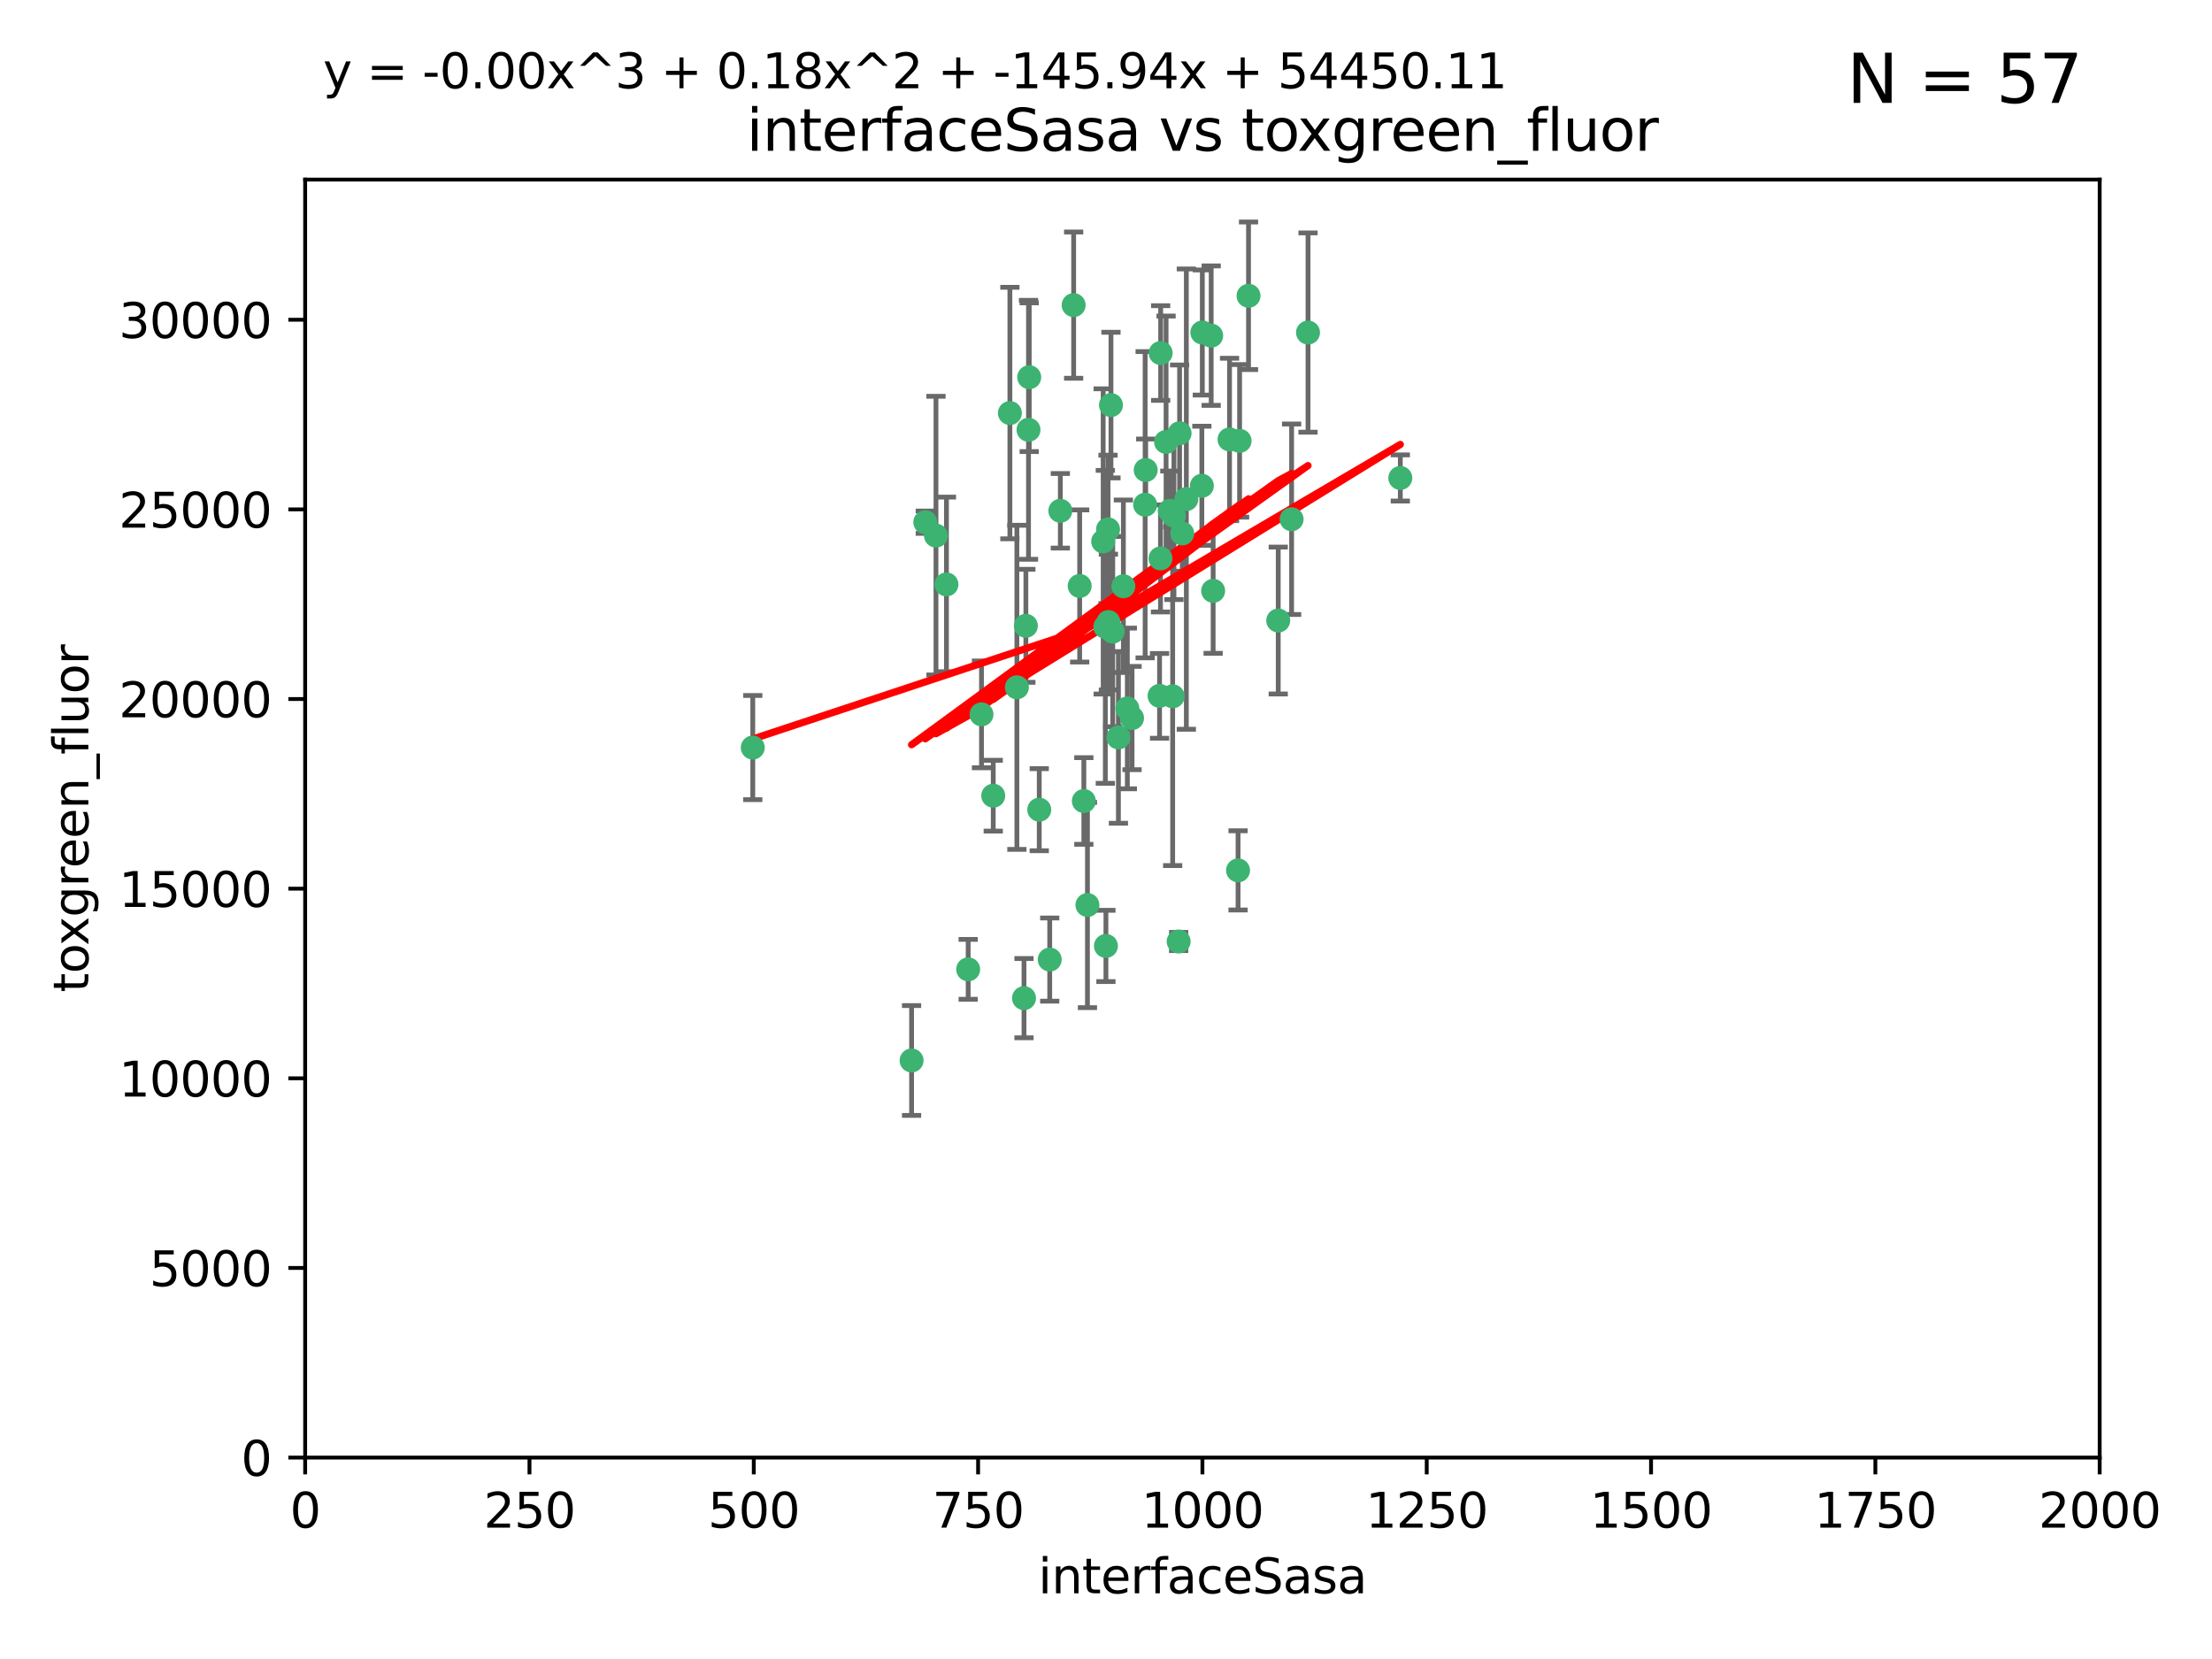 <?xml version="1.0" encoding="utf-8" standalone="no"?>
<!DOCTYPE svg PUBLIC "-//W3C//DTD SVG 1.1//EN"
  "http://www.w3.org/Graphics/SVG/1.1/DTD/svg11.dtd">
<svg xmlns:xlink="http://www.w3.org/1999/xlink" width="460.8pt" height="345.6pt" viewBox="0 0 460.8 345.6" xmlns="http://www.w3.org/2000/svg" version="1.1">
 <defs>
  <style type="text/css">*{stroke-linejoin: round; stroke-linecap: butt}</style>
 </defs>
 <g id="figure_1">
  <g id="patch_1">
   <path d="M 0 345.6 
L 460.8 345.6 
L 460.8 0 
L 0 0 
z
" style="fill: #ffffff"/>
  </g>
  <g id="axes_1">
   <g id="patch_2">
    <path d="M 63.571 303.64 
L 437.4 303.64 
L 437.4 37.411 
L 63.571 37.411 
z
" style="fill: #ffffff"/>
   </g>
   <g id="PathCollection_1">
    <defs>
     <path id="mf3ae3d70c4" d="M 0 1.118 
C 0.297 1.118 0.581 1 0.791 0.791 
C 1 0.581 1.118 0.297 1.118 0 
C 1.118 -0.297 1 -0.581 0.791 -0.791 
C 0.581 -1 0.297 -1.118 0 -1.118 
C -0.297 -1.118 -0.581 -1 -0.791 -0.791 
C -1 -0.581 -1.118 -0.297 -1.118 0 
C -1.118 0.297 -1 0.581 -0.791 0.791 
C -0.581 1 -0.297 1.118 0 1.118 
z
" style="stroke: #3cb371"/>
    </defs>
    <g clip-path="url(#p2345730fc0)">
     <use xlink:href="#mf3ae3d70c4" x="243.693" y="106.407" style="fill: #3cb371; stroke: #3cb371"/>
     <use xlink:href="#mf3ae3d70c4" x="272.484" y="69.276" style="fill: #3cb371; stroke: #3cb371"/>
     <use xlink:href="#mf3ae3d70c4" x="231.435" y="84.387" style="fill: #3cb371; stroke: #3cb371"/>
     <use xlink:href="#mf3ae3d70c4" x="242.914" y="92.058" style="fill: #3cb371; stroke: #3cb371"/>
     <use xlink:href="#mf3ae3d70c4" x="266.28" y="129.266" style="fill: #3cb371; stroke: #3cb371"/>
     <use xlink:href="#mf3ae3d70c4" x="269.065" y="108.167" style="fill: #3cb371; stroke: #3cb371"/>
     <use xlink:href="#mf3ae3d70c4" x="220.886" y="106.409" style="fill: #3cb371; stroke: #3cb371"/>
     <use xlink:href="#mf3ae3d70c4" x="214.404" y="78.577" style="fill: #3cb371; stroke: #3cb371"/>
     <use xlink:href="#mf3ae3d70c4" x="241.787" y="73.544" style="fill: #3cb371; stroke: #3cb371"/>
     <use xlink:href="#mf3ae3d70c4" x="252.721" y="123.084" style="fill: #3cb371; stroke: #3cb371"/>
     <use xlink:href="#mf3ae3d70c4" x="252.312" y="69.92" style="fill: #3cb371; stroke: #3cb371"/>
     <use xlink:href="#mf3ae3d70c4" x="258.229" y="91.842" style="fill: #3cb371; stroke: #3cb371"/>
     <use xlink:href="#mf3ae3d70c4" x="223.66" y="63.561" style="fill: #3cb371; stroke: #3cb371"/>
     <use xlink:href="#mf3ae3d70c4" x="232.987" y="153.62" style="fill: #3cb371; stroke: #3cb371"/>
     <use xlink:href="#mf3ae3d70c4" x="241.557" y="144.96" style="fill: #3cb371; stroke: #3cb371"/>
     <use xlink:href="#mf3ae3d70c4" x="247.136" y="103.972" style="fill: #3cb371; stroke: #3cb371"/>
     <use xlink:href="#mf3ae3d70c4" x="246.284" y="111.129" style="fill: #3cb371; stroke: #3cb371"/>
     <use xlink:href="#mf3ae3d70c4" x="244.553" y="107.43" style="fill: #3cb371; stroke: #3cb371"/>
     <use xlink:href="#mf3ae3d70c4" x="250.368" y="101.196" style="fill: #3cb371; stroke: #3cb371"/>
     <use xlink:href="#mf3ae3d70c4" x="210.378" y="86.045" style="fill: #3cb371; stroke: #3cb371"/>
     <use xlink:href="#mf3ae3d70c4" x="256.134" y="91.543" style="fill: #3cb371; stroke: #3cb371"/>
     <use xlink:href="#mf3ae3d70c4" x="234.02" y="122.124" style="fill: #3cb371; stroke: #3cb371"/>
     <use xlink:href="#mf3ae3d70c4" x="216.495" y="168.674" style="fill: #3cb371; stroke: #3cb371"/>
     <use xlink:href="#mf3ae3d70c4" x="238.555" y="105.145" style="fill: #3cb371; stroke: #3cb371"/>
     <use xlink:href="#mf3ae3d70c4" x="230.261" y="130.584" style="fill: #3cb371; stroke: #3cb371"/>
     <use xlink:href="#mf3ae3d70c4" x="238.669" y="97.916" style="fill: #3cb371; stroke: #3cb371"/>
     <use xlink:href="#mf3ae3d70c4" x="241.753" y="116.33" style="fill: #3cb371; stroke: #3cb371"/>
     <use xlink:href="#mf3ae3d70c4" x="245.731" y="90.261" style="fill: #3cb371; stroke: #3cb371"/>
     <use xlink:href="#mf3ae3d70c4" x="214.256" y="89.534" style="fill: #3cb371; stroke: #3cb371"/>
     <use xlink:href="#mf3ae3d70c4" x="291.711" y="99.569" style="fill: #3cb371; stroke: #3cb371"/>
     <use xlink:href="#mf3ae3d70c4" x="224.916" y="122.066" style="fill: #3cb371; stroke: #3cb371"/>
     <use xlink:href="#mf3ae3d70c4" x="260.091" y="61.614" style="fill: #3cb371; stroke: #3cb371"/>
     <use xlink:href="#mf3ae3d70c4" x="250.465" y="69.268" style="fill: #3cb371; stroke: #3cb371"/>
     <use xlink:href="#mf3ae3d70c4" x="204.462" y="148.819" style="fill: #3cb371; stroke: #3cb371"/>
     <use xlink:href="#mf3ae3d70c4" x="218.677" y="199.895" style="fill: #3cb371; stroke: #3cb371"/>
     <use xlink:href="#mf3ae3d70c4" x="201.688" y="201.933" style="fill: #3cb371; stroke: #3cb371"/>
     <use xlink:href="#mf3ae3d70c4" x="194.981" y="111.579" style="fill: #3cb371; stroke: #3cb371"/>
     <use xlink:href="#mf3ae3d70c4" x="231.802" y="131.576" style="fill: #3cb371; stroke: #3cb371"/>
     <use xlink:href="#mf3ae3d70c4" x="192.753" y="108.788" style="fill: #3cb371; stroke: #3cb371"/>
     <use xlink:href="#mf3ae3d70c4" x="230.822" y="110.277" style="fill: #3cb371; stroke: #3cb371"/>
     <use xlink:href="#mf3ae3d70c4" x="229.813" y="112.79" style="fill: #3cb371; stroke: #3cb371"/>
     <use xlink:href="#mf3ae3d70c4" x="230.901" y="129.589" style="fill: #3cb371; stroke: #3cb371"/>
     <use xlink:href="#mf3ae3d70c4" x="213.706" y="130.365" style="fill: #3cb371; stroke: #3cb371"/>
     <use xlink:href="#mf3ae3d70c4" x="206.91" y="165.758" style="fill: #3cb371; stroke: #3cb371"/>
     <use xlink:href="#mf3ae3d70c4" x="226.534" y="188.53" style="fill: #3cb371; stroke: #3cb371"/>
     <use xlink:href="#mf3ae3d70c4" x="211.835" y="143.182" style="fill: #3cb371; stroke: #3cb371"/>
     <use xlink:href="#mf3ae3d70c4" x="245.536" y="196.128" style="fill: #3cb371; stroke: #3cb371"/>
     <use xlink:href="#mf3ae3d70c4" x="244.288" y="145.054" style="fill: #3cb371; stroke: #3cb371"/>
     <use xlink:href="#mf3ae3d70c4" x="213.318" y="207.934" style="fill: #3cb371; stroke: #3cb371"/>
     <use xlink:href="#mf3ae3d70c4" x="235.826" y="149.585" style="fill: #3cb371; stroke: #3cb371"/>
     <use xlink:href="#mf3ae3d70c4" x="230.385" y="197.058" style="fill: #3cb371; stroke: #3cb371"/>
     <use xlink:href="#mf3ae3d70c4" x="257.91" y="181.315" style="fill: #3cb371; stroke: #3cb371"/>
     <use xlink:href="#mf3ae3d70c4" x="189.899" y="220.92" style="fill: #3cb371; stroke: #3cb371"/>
     <use xlink:href="#mf3ae3d70c4" x="234.846" y="147.587" style="fill: #3cb371; stroke: #3cb371"/>
     <use xlink:href="#mf3ae3d70c4" x="197.163" y="121.744" style="fill: #3cb371; stroke: #3cb371"/>
     <use xlink:href="#mf3ae3d70c4" x="225.785" y="166.862" style="fill: #3cb371; stroke: #3cb371"/>
     <use xlink:href="#mf3ae3d70c4" x="156.817" y="155.731" style="fill: #3cb371; stroke: #3cb371"/>
    </g>
   </g>
   <g id="matplotlib.axis_1">
    <g id="xtick_1">
     <g id="line2d_1">
      <defs>
       <path id="m50d2d313ff" d="M 0 0 
L 0 3.5 
" style="stroke: #000000; stroke-width: 0.8"/>
      </defs>
      <g>
       <use xlink:href="#m50d2d313ff" x="63.571" y="303.64" style="stroke: #000000; stroke-width: 0.8"/>
      </g>
     </g>
     <g id="text_1">
      <!-- 0 -->
      <g transform="translate(60.39 318.238)scale(0.1 -0.1)">
       <defs>
        <path id="DejaVuSans-30" d="M 2034 4250 
Q 1547 4250 1301 3770 
Q 1056 3291 1056 2328 
Q 1056 1369 1301 889 
Q 1547 409 2034 409 
Q 2525 409 2770 889 
Q 3016 1369 3016 2328 
Q 3016 3291 2770 3770 
Q 2525 4250 2034 4250 
z
M 2034 4750 
Q 2819 4750 3233 4129 
Q 3647 3509 3647 2328 
Q 3647 1150 3233 529 
Q 2819 -91 2034 -91 
Q 1250 -91 836 529 
Q 422 1150 422 2328 
Q 422 3509 836 4129 
Q 1250 4750 2034 4750 
z
" transform="scale(0.016)"/>
       </defs>
       <use xlink:href="#DejaVuSans-30"/>
      </g>
     </g>
    </g>
    <g id="xtick_2">
     <g id="line2d_2">
      <g>
       <use xlink:href="#m50d2d313ff" x="110.3" y="303.64" style="stroke: #000000; stroke-width: 0.8"/>
      </g>
     </g>
     <g id="text_2">
      <!-- 250 -->
      <g transform="translate(100.756 318.238)scale(0.1 -0.1)">
       <defs>
        <path id="DejaVuSans-32" d="M 1228 531 
L 3431 531 
L 3431 0 
L 469 0 
L 469 531 
Q 828 903 1448 1529 
Q 2069 2156 2228 2338 
Q 2531 2678 2651 2914 
Q 2772 3150 2772 3378 
Q 2772 3750 2511 3984 
Q 2250 4219 1831 4219 
Q 1534 4219 1204 4116 
Q 875 4013 500 3803 
L 500 4441 
Q 881 4594 1212 4672 
Q 1544 4750 1819 4750 
Q 2544 4750 2975 4387 
Q 3406 4025 3406 3419 
Q 3406 3131 3298 2873 
Q 3191 2616 2906 2266 
Q 2828 2175 2409 1742 
Q 1991 1309 1228 531 
z
" transform="scale(0.016)"/>
        <path id="DejaVuSans-35" d="M 691 4666 
L 3169 4666 
L 3169 4134 
L 1269 4134 
L 1269 2991 
Q 1406 3038 1543 3061 
Q 1681 3084 1819 3084 
Q 2600 3084 3056 2656 
Q 3513 2228 3513 1497 
Q 3513 744 3044 326 
Q 2575 -91 1722 -91 
Q 1428 -91 1123 -41 
Q 819 9 494 109 
L 494 744 
Q 775 591 1075 516 
Q 1375 441 1709 441 
Q 2250 441 2565 725 
Q 2881 1009 2881 1497 
Q 2881 1984 2565 2268 
Q 2250 2553 1709 2553 
Q 1456 2553 1204 2497 
Q 953 2441 691 2322 
L 691 4666 
z
" transform="scale(0.016)"/>
       </defs>
       <use xlink:href="#DejaVuSans-32"/>
       <use xlink:href="#DejaVuSans-35" x="63.623"/>
       <use xlink:href="#DejaVuSans-30" x="127.246"/>
      </g>
     </g>
    </g>
    <g id="xtick_3">
     <g id="line2d_3">
      <g>
       <use xlink:href="#m50d2d313ff" x="157.028" y="303.64" style="stroke: #000000; stroke-width: 0.8"/>
      </g>
     </g>
     <g id="text_3">
      <!-- 500 -->
      <g transform="translate(147.485 318.238)scale(0.1 -0.1)">
       <use xlink:href="#DejaVuSans-35"/>
       <use xlink:href="#DejaVuSans-30" x="63.623"/>
       <use xlink:href="#DejaVuSans-30" x="127.246"/>
      </g>
     </g>
    </g>
    <g id="xtick_4">
     <g id="line2d_4">
      <g>
       <use xlink:href="#m50d2d313ff" x="203.757" y="303.64" style="stroke: #000000; stroke-width: 0.8"/>
      </g>
     </g>
     <g id="text_4">
      <!-- 750 -->
      <g transform="translate(194.213 318.238)scale(0.1 -0.1)">
       <defs>
        <path id="DejaVuSans-37" d="M 525 4666 
L 3525 4666 
L 3525 4397 
L 1831 0 
L 1172 0 
L 2766 4134 
L 525 4134 
L 525 4666 
z
" transform="scale(0.016)"/>
       </defs>
       <use xlink:href="#DejaVuSans-37"/>
       <use xlink:href="#DejaVuSans-35" x="63.623"/>
       <use xlink:href="#DejaVuSans-30" x="127.246"/>
      </g>
     </g>
    </g>
    <g id="xtick_5">
     <g id="line2d_5">
      <g>
       <use xlink:href="#m50d2d313ff" x="250.486" y="303.64" style="stroke: #000000; stroke-width: 0.8"/>
      </g>
     </g>
     <g id="text_5">
      <!-- 1000 -->
      <g transform="translate(237.761 318.238)scale(0.1 -0.1)">
       <defs>
        <path id="DejaVuSans-31" d="M 794 531 
L 1825 531 
L 1825 4091 
L 703 3866 
L 703 4441 
L 1819 4666 
L 2450 4666 
L 2450 531 
L 3481 531 
L 3481 0 
L 794 0 
L 794 531 
z
" transform="scale(0.016)"/>
       </defs>
       <use xlink:href="#DejaVuSans-31"/>
       <use xlink:href="#DejaVuSans-30" x="63.623"/>
       <use xlink:href="#DejaVuSans-30" x="127.246"/>
       <use xlink:href="#DejaVuSans-30" x="190.869"/>
      </g>
     </g>
    </g>
    <g id="xtick_6">
     <g id="line2d_6">
      <g>
       <use xlink:href="#m50d2d313ff" x="297.214" y="303.64" style="stroke: #000000; stroke-width: 0.8"/>
      </g>
     </g>
     <g id="text_6">
      <!-- 1250 -->
      <g transform="translate(284.489 318.238)scale(0.1 -0.1)">
       <use xlink:href="#DejaVuSans-31"/>
       <use xlink:href="#DejaVuSans-32" x="63.623"/>
       <use xlink:href="#DejaVuSans-35" x="127.246"/>
       <use xlink:href="#DejaVuSans-30" x="190.869"/>
      </g>
     </g>
    </g>
    <g id="xtick_7">
     <g id="line2d_7">
      <g>
       <use xlink:href="#m50d2d313ff" x="343.943" y="303.64" style="stroke: #000000; stroke-width: 0.8"/>
      </g>
     </g>
     <g id="text_7">
      <!-- 1500 -->
      <g transform="translate(331.218 318.238)scale(0.1 -0.1)">
       <use xlink:href="#DejaVuSans-31"/>
       <use xlink:href="#DejaVuSans-35" x="63.623"/>
       <use xlink:href="#DejaVuSans-30" x="127.246"/>
       <use xlink:href="#DejaVuSans-30" x="190.869"/>
      </g>
     </g>
    </g>
    <g id="xtick_8">
     <g id="line2d_8">
      <g>
       <use xlink:href="#m50d2d313ff" x="390.671" y="303.64" style="stroke: #000000; stroke-width: 0.8"/>
      </g>
     </g>
     <g id="text_8">
      <!-- 1750 -->
      <g transform="translate(377.946 318.238)scale(0.1 -0.1)">
       <use xlink:href="#DejaVuSans-31"/>
       <use xlink:href="#DejaVuSans-37" x="63.623"/>
       <use xlink:href="#DejaVuSans-35" x="127.246"/>
       <use xlink:href="#DejaVuSans-30" x="190.869"/>
      </g>
     </g>
    </g>
    <g id="xtick_9">
     <g id="line2d_9">
      <g>
       <use xlink:href="#m50d2d313ff" x="437.4" y="303.64" style="stroke: #000000; stroke-width: 0.8"/>
      </g>
     </g>
     <g id="text_9">
      <!-- 2000 -->
      <g transform="translate(424.675 318.238)scale(0.1 -0.1)">
       <use xlink:href="#DejaVuSans-32"/>
       <use xlink:href="#DejaVuSans-30" x="63.623"/>
       <use xlink:href="#DejaVuSans-30" x="127.246"/>
       <use xlink:href="#DejaVuSans-30" x="190.869"/>
      </g>
     </g>
    </g>
    <g id="text_10">
     <!-- interfaceSasa -->
     <g transform="translate(216.279 331.917)scale(0.1 -0.1)">
      <defs>
       <path id="DejaVuSans-69" d="M 603 3500 
L 1178 3500 
L 1178 0 
L 603 0 
L 603 3500 
z
M 603 4863 
L 1178 4863 
L 1178 4134 
L 603 4134 
L 603 4863 
z
" transform="scale(0.016)"/>
       <path id="DejaVuSans-6e" d="M 3513 2113 
L 3513 0 
L 2938 0 
L 2938 2094 
Q 2938 2591 2744 2837 
Q 2550 3084 2163 3084 
Q 1697 3084 1428 2787 
Q 1159 2491 1159 1978 
L 1159 0 
L 581 0 
L 581 3500 
L 1159 3500 
L 1159 2956 
Q 1366 3272 1645 3428 
Q 1925 3584 2291 3584 
Q 2894 3584 3203 3211 
Q 3513 2838 3513 2113 
z
" transform="scale(0.016)"/>
       <path id="DejaVuSans-74" d="M 1172 4494 
L 1172 3500 
L 2356 3500 
L 2356 3053 
L 1172 3053 
L 1172 1153 
Q 1172 725 1289 603 
Q 1406 481 1766 481 
L 2356 481 
L 2356 0 
L 1766 0 
Q 1100 0 847 248 
Q 594 497 594 1153 
L 594 3053 
L 172 3053 
L 172 3500 
L 594 3500 
L 594 4494 
L 1172 4494 
z
" transform="scale(0.016)"/>
       <path id="DejaVuSans-65" d="M 3597 1894 
L 3597 1613 
L 953 1613 
Q 991 1019 1311 708 
Q 1631 397 2203 397 
Q 2534 397 2845 478 
Q 3156 559 3463 722 
L 3463 178 
Q 3153 47 2828 -22 
Q 2503 -91 2169 -91 
Q 1331 -91 842 396 
Q 353 884 353 1716 
Q 353 2575 817 3079 
Q 1281 3584 2069 3584 
Q 2775 3584 3186 3129 
Q 3597 2675 3597 1894 
z
M 3022 2063 
Q 3016 2534 2758 2815 
Q 2500 3097 2075 3097 
Q 1594 3097 1305 2825 
Q 1016 2553 972 2059 
L 3022 2063 
z
" transform="scale(0.016)"/>
       <path id="DejaVuSans-72" d="M 2631 2963 
Q 2534 3019 2420 3045 
Q 2306 3072 2169 3072 
Q 1681 3072 1420 2755 
Q 1159 2438 1159 1844 
L 1159 0 
L 581 0 
L 581 3500 
L 1159 3500 
L 1159 2956 
Q 1341 3275 1631 3429 
Q 1922 3584 2338 3584 
Q 2397 3584 2469 3576 
Q 2541 3569 2628 3553 
L 2631 2963 
z
" transform="scale(0.016)"/>
       <path id="DejaVuSans-66" d="M 2375 4863 
L 2375 4384 
L 1825 4384 
Q 1516 4384 1395 4259 
Q 1275 4134 1275 3809 
L 1275 3500 
L 2222 3500 
L 2222 3053 
L 1275 3053 
L 1275 0 
L 697 0 
L 697 3053 
L 147 3053 
L 147 3500 
L 697 3500 
L 697 3744 
Q 697 4328 969 4595 
Q 1241 4863 1831 4863 
L 2375 4863 
z
" transform="scale(0.016)"/>
       <path id="DejaVuSans-61" d="M 2194 1759 
Q 1497 1759 1228 1600 
Q 959 1441 959 1056 
Q 959 750 1161 570 
Q 1363 391 1709 391 
Q 2188 391 2477 730 
Q 2766 1069 2766 1631 
L 2766 1759 
L 2194 1759 
z
M 3341 1997 
L 3341 0 
L 2766 0 
L 2766 531 
Q 2569 213 2275 61 
Q 1981 -91 1556 -91 
Q 1019 -91 701 211 
Q 384 513 384 1019 
Q 384 1609 779 1909 
Q 1175 2209 1959 2209 
L 2766 2209 
L 2766 2266 
Q 2766 2663 2505 2880 
Q 2244 3097 1772 3097 
Q 1472 3097 1187 3025 
Q 903 2953 641 2809 
L 641 3341 
Q 956 3463 1253 3523 
Q 1550 3584 1831 3584 
Q 2591 3584 2966 3190 
Q 3341 2797 3341 1997 
z
" transform="scale(0.016)"/>
       <path id="DejaVuSans-63" d="M 3122 3366 
L 3122 2828 
Q 2878 2963 2633 3030 
Q 2388 3097 2138 3097 
Q 1578 3097 1268 2742 
Q 959 2388 959 1747 
Q 959 1106 1268 751 
Q 1578 397 2138 397 
Q 2388 397 2633 464 
Q 2878 531 3122 666 
L 3122 134 
Q 2881 22 2623 -34 
Q 2366 -91 2075 -91 
Q 1284 -91 818 406 
Q 353 903 353 1747 
Q 353 2603 823 3093 
Q 1294 3584 2113 3584 
Q 2378 3584 2631 3529 
Q 2884 3475 3122 3366 
z
" transform="scale(0.016)"/>
       <path id="DejaVuSans-53" d="M 3425 4513 
L 3425 3897 
Q 3066 4069 2747 4153 
Q 2428 4238 2131 4238 
Q 1616 4238 1336 4038 
Q 1056 3838 1056 3469 
Q 1056 3159 1242 3001 
Q 1428 2844 1947 2747 
L 2328 2669 
Q 3034 2534 3370 2195 
Q 3706 1856 3706 1288 
Q 3706 609 3251 259 
Q 2797 -91 1919 -91 
Q 1588 -91 1214 -16 
Q 841 59 441 206 
L 441 856 
Q 825 641 1194 531 
Q 1563 422 1919 422 
Q 2459 422 2753 634 
Q 3047 847 3047 1241 
Q 3047 1584 2836 1778 
Q 2625 1972 2144 2069 
L 1759 2144 
Q 1053 2284 737 2584 
Q 422 2884 422 3419 
Q 422 4038 858 4394 
Q 1294 4750 2059 4750 
Q 2388 4750 2728 4690 
Q 3069 4631 3425 4513 
z
" transform="scale(0.016)"/>
       <path id="DejaVuSans-73" d="M 2834 3397 
L 2834 2853 
Q 2591 2978 2328 3040 
Q 2066 3103 1784 3103 
Q 1356 3103 1142 2972 
Q 928 2841 928 2578 
Q 928 2378 1081 2264 
Q 1234 2150 1697 2047 
L 1894 2003 
Q 2506 1872 2764 1633 
Q 3022 1394 3022 966 
Q 3022 478 2636 193 
Q 2250 -91 1575 -91 
Q 1294 -91 989 -36 
Q 684 19 347 128 
L 347 722 
Q 666 556 975 473 
Q 1284 391 1588 391 
Q 1994 391 2212 530 
Q 2431 669 2431 922 
Q 2431 1156 2273 1281 
Q 2116 1406 1581 1522 
L 1381 1569 
Q 847 1681 609 1914 
Q 372 2147 372 2553 
Q 372 3047 722 3315 
Q 1072 3584 1716 3584 
Q 2034 3584 2315 3537 
Q 2597 3491 2834 3397 
z
" transform="scale(0.016)"/>
      </defs>
      <use xlink:href="#DejaVuSans-69"/>
      <use xlink:href="#DejaVuSans-6e" x="27.783"/>
      <use xlink:href="#DejaVuSans-74" x="91.162"/>
      <use xlink:href="#DejaVuSans-65" x="130.371"/>
      <use xlink:href="#DejaVuSans-72" x="191.895"/>
      <use xlink:href="#DejaVuSans-66" x="233.008"/>
      <use xlink:href="#DejaVuSans-61" x="268.213"/>
      <use xlink:href="#DejaVuSans-63" x="329.492"/>
      <use xlink:href="#DejaVuSans-65" x="384.473"/>
      <use xlink:href="#DejaVuSans-53" x="445.996"/>
      <use xlink:href="#DejaVuSans-61" x="509.473"/>
      <use xlink:href="#DejaVuSans-73" x="570.752"/>
      <use xlink:href="#DejaVuSans-61" x="622.852"/>
     </g>
    </g>
   </g>
   <g id="matplotlib.axis_2">
    <g id="ytick_1">
     <g id="line2d_10">
      <defs>
       <path id="m1797815003" d="M 0 0 
L -3.5 0 
" style="stroke: #000000; stroke-width: 0.8"/>
      </defs>
      <g>
       <use xlink:href="#m1797815003" x="63.571" y="303.64" style="stroke: #000000; stroke-width: 0.8"/>
      </g>
     </g>
     <g id="text_11">
      <!-- 0 -->
      <g transform="translate(50.209 307.439)scale(0.1 -0.1)">
       <use xlink:href="#DejaVuSans-30"/>
      </g>
     </g>
    </g>
    <g id="ytick_2">
     <g id="line2d_11">
      <g>
       <use xlink:href="#m1797815003" x="63.571" y="264.135" style="stroke: #000000; stroke-width: 0.8"/>
      </g>
     </g>
     <g id="text_12">
      <!-- 5000 -->
      <g transform="translate(31.121 267.934)scale(0.1 -0.1)">
       <use xlink:href="#DejaVuSans-35"/>
       <use xlink:href="#DejaVuSans-30" x="63.623"/>
       <use xlink:href="#DejaVuSans-30" x="127.246"/>
       <use xlink:href="#DejaVuSans-30" x="190.869"/>
      </g>
     </g>
    </g>
    <g id="ytick_3">
     <g id="line2d_12">
      <g>
       <use xlink:href="#m1797815003" x="63.571" y="224.63" style="stroke: #000000; stroke-width: 0.8"/>
      </g>
     </g>
     <g id="text_13">
      <!-- 10000 -->
      <g transform="translate(24.759 228.429)scale(0.1 -0.1)">
       <use xlink:href="#DejaVuSans-31"/>
       <use xlink:href="#DejaVuSans-30" x="63.623"/>
       <use xlink:href="#DejaVuSans-30" x="127.246"/>
       <use xlink:href="#DejaVuSans-30" x="190.869"/>
       <use xlink:href="#DejaVuSans-30" x="254.492"/>
      </g>
     </g>
    </g>
    <g id="ytick_4">
     <g id="line2d_13">
      <g>
       <use xlink:href="#m1797815003" x="63.571" y="185.125" style="stroke: #000000; stroke-width: 0.8"/>
      </g>
     </g>
     <g id="text_14">
      <!-- 15000 -->
      <g transform="translate(24.759 188.924)scale(0.1 -0.1)">
       <use xlink:href="#DejaVuSans-31"/>
       <use xlink:href="#DejaVuSans-35" x="63.623"/>
       <use xlink:href="#DejaVuSans-30" x="127.246"/>
       <use xlink:href="#DejaVuSans-30" x="190.869"/>
       <use xlink:href="#DejaVuSans-30" x="254.492"/>
      </g>
     </g>
    </g>
    <g id="ytick_5">
     <g id="line2d_14">
      <g>
       <use xlink:href="#m1797815003" x="63.571" y="145.62" style="stroke: #000000; stroke-width: 0.8"/>
      </g>
     </g>
     <g id="text_15">
      <!-- 20000 -->
      <g transform="translate(24.759 149.419)scale(0.1 -0.1)">
       <use xlink:href="#DejaVuSans-32"/>
       <use xlink:href="#DejaVuSans-30" x="63.623"/>
       <use xlink:href="#DejaVuSans-30" x="127.246"/>
       <use xlink:href="#DejaVuSans-30" x="190.869"/>
       <use xlink:href="#DejaVuSans-30" x="254.492"/>
      </g>
     </g>
    </g>
    <g id="ytick_6">
     <g id="line2d_15">
      <g>
       <use xlink:href="#m1797815003" x="63.571" y="106.115" style="stroke: #000000; stroke-width: 0.8"/>
      </g>
     </g>
     <g id="text_16">
      <!-- 25000 -->
      <g transform="translate(24.759 109.914)scale(0.1 -0.1)">
       <use xlink:href="#DejaVuSans-32"/>
       <use xlink:href="#DejaVuSans-35" x="63.623"/>
       <use xlink:href="#DejaVuSans-30" x="127.246"/>
       <use xlink:href="#DejaVuSans-30" x="190.869"/>
       <use xlink:href="#DejaVuSans-30" x="254.492"/>
      </g>
     </g>
    </g>
    <g id="ytick_7">
     <g id="line2d_16">
      <g>
       <use xlink:href="#m1797815003" x="63.571" y="66.61" style="stroke: #000000; stroke-width: 0.8"/>
      </g>
     </g>
     <g id="text_17">
      <!-- 30000 -->
      <g transform="translate(24.759 70.409)scale(0.1 -0.1)">
       <defs>
        <path id="DejaVuSans-33" d="M 2597 2516 
Q 3050 2419 3304 2112 
Q 3559 1806 3559 1356 
Q 3559 666 3084 287 
Q 2609 -91 1734 -91 
Q 1441 -91 1130 -33 
Q 819 25 488 141 
L 488 750 
Q 750 597 1062 519 
Q 1375 441 1716 441 
Q 2309 441 2620 675 
Q 2931 909 2931 1356 
Q 2931 1769 2642 2001 
Q 2353 2234 1838 2234 
L 1294 2234 
L 1294 2753 
L 1863 2753 
Q 2328 2753 2575 2939 
Q 2822 3125 2822 3475 
Q 2822 3834 2567 4026 
Q 2313 4219 1838 4219 
Q 1578 4219 1281 4162 
Q 984 4106 628 3988 
L 628 4550 
Q 988 4650 1302 4700 
Q 1616 4750 1894 4750 
Q 2613 4750 3031 4423 
Q 3450 4097 3450 3541 
Q 3450 3153 3228 2886 
Q 3006 2619 2597 2516 
z
" transform="scale(0.016)"/>
       </defs>
       <use xlink:href="#DejaVuSans-33"/>
       <use xlink:href="#DejaVuSans-30" x="63.623"/>
       <use xlink:href="#DejaVuSans-30" x="127.246"/>
       <use xlink:href="#DejaVuSans-30" x="190.869"/>
       <use xlink:href="#DejaVuSans-30" x="254.492"/>
      </g>
     </g>
    </g>
    <g id="text_18">
     <!-- toxgreen_fluor -->
     <g transform="translate(18.401 206.72)rotate(-90)scale(0.1 -0.1)">
      <defs>
       <path id="DejaVuSans-6f" d="M 1959 3097 
Q 1497 3097 1228 2736 
Q 959 2375 959 1747 
Q 959 1119 1226 758 
Q 1494 397 1959 397 
Q 2419 397 2687 759 
Q 2956 1122 2956 1747 
Q 2956 2369 2687 2733 
Q 2419 3097 1959 3097 
z
M 1959 3584 
Q 2709 3584 3137 3096 
Q 3566 2609 3566 1747 
Q 3566 888 3137 398 
Q 2709 -91 1959 -91 
Q 1206 -91 779 398 
Q 353 888 353 1747 
Q 353 2609 779 3096 
Q 1206 3584 1959 3584 
z
" transform="scale(0.016)"/>
       <path id="DejaVuSans-78" d="M 3513 3500 
L 2247 1797 
L 3578 0 
L 2900 0 
L 1881 1375 
L 863 0 
L 184 0 
L 1544 1831 
L 300 3500 
L 978 3500 
L 1906 2253 
L 2834 3500 
L 3513 3500 
z
" transform="scale(0.016)"/>
       <path id="DejaVuSans-67" d="M 2906 1791 
Q 2906 2416 2648 2759 
Q 2391 3103 1925 3103 
Q 1463 3103 1205 2759 
Q 947 2416 947 1791 
Q 947 1169 1205 825 
Q 1463 481 1925 481 
Q 2391 481 2648 825 
Q 2906 1169 2906 1791 
z
M 3481 434 
Q 3481 -459 3084 -895 
Q 2688 -1331 1869 -1331 
Q 1566 -1331 1297 -1286 
Q 1028 -1241 775 -1147 
L 775 -588 
Q 1028 -725 1275 -790 
Q 1522 -856 1778 -856 
Q 2344 -856 2625 -561 
Q 2906 -266 2906 331 
L 2906 616 
Q 2728 306 2450 153 
Q 2172 0 1784 0 
Q 1141 0 747 490 
Q 353 981 353 1791 
Q 353 2603 747 3093 
Q 1141 3584 1784 3584 
Q 2172 3584 2450 3431 
Q 2728 3278 2906 2969 
L 2906 3500 
L 3481 3500 
L 3481 434 
z
" transform="scale(0.016)"/>
       <path id="DejaVuSans-5f" d="M 3263 -1063 
L 3263 -1509 
L -63 -1509 
L -63 -1063 
L 3263 -1063 
z
" transform="scale(0.016)"/>
       <path id="DejaVuSans-6c" d="M 603 4863 
L 1178 4863 
L 1178 0 
L 603 0 
L 603 4863 
z
" transform="scale(0.016)"/>
       <path id="DejaVuSans-75" d="M 544 1381 
L 544 3500 
L 1119 3500 
L 1119 1403 
Q 1119 906 1312 657 
Q 1506 409 1894 409 
Q 2359 409 2629 706 
Q 2900 1003 2900 1516 
L 2900 3500 
L 3475 3500 
L 3475 0 
L 2900 0 
L 2900 538 
Q 2691 219 2414 64 
Q 2138 -91 1772 -91 
Q 1169 -91 856 284 
Q 544 659 544 1381 
z
M 1991 3584 
L 1991 3584 
z
" transform="scale(0.016)"/>
      </defs>
      <use xlink:href="#DejaVuSans-74"/>
      <use xlink:href="#DejaVuSans-6f" x="39.209"/>
      <use xlink:href="#DejaVuSans-78" x="97.266"/>
      <use xlink:href="#DejaVuSans-67" x="156.445"/>
      <use xlink:href="#DejaVuSans-72" x="219.922"/>
      <use xlink:href="#DejaVuSans-65" x="258.785"/>
      <use xlink:href="#DejaVuSans-65" x="320.309"/>
      <use xlink:href="#DejaVuSans-6e" x="381.832"/>
      <use xlink:href="#DejaVuSans-5f" x="445.211"/>
      <use xlink:href="#DejaVuSans-66" x="495.211"/>
      <use xlink:href="#DejaVuSans-6c" x="530.416"/>
      <use xlink:href="#DejaVuSans-75" x="558.199"/>
      <use xlink:href="#DejaVuSans-6f" x="621.578"/>
      <use xlink:href="#DejaVuSans-72" x="682.76"/>
     </g>
    </g>
   </g>
   <g id="LineCollection_1">
    <path d="M 243.693 114.69 
L 243.693 98.124 
" clip-path="url(#p2345730fc0)" style="fill: none; stroke: #696969"/>
    <path d="M 272.484 90.034 
L 272.484 48.519 
" clip-path="url(#p2345730fc0)" style="fill: none; stroke: #696969"/>
    <path d="M 231.435 99.556 
L 231.435 69.219 
" clip-path="url(#p2345730fc0)" style="fill: none; stroke: #696969"/>
    <path d="M 242.914 118.276 
L 242.914 65.84 
" clip-path="url(#p2345730fc0)" style="fill: none; stroke: #696969"/>
    <path d="M 266.28 144.567 
L 266.28 113.965 
" clip-path="url(#p2345730fc0)" style="fill: none; stroke: #696969"/>
    <path d="M 269.065 128.009 
L 269.065 88.325 
" clip-path="url(#p2345730fc0)" style="fill: none; stroke: #696969"/>
    <path d="M 220.886 114.176 
L 220.886 98.642 
" clip-path="url(#p2345730fc0)" style="fill: none; stroke: #696969"/>
    <path d="M 214.404 94.067 
L 214.404 63.087 
" clip-path="url(#p2345730fc0)" style="fill: none; stroke: #696969"/>
    <path d="M 241.787 83.405 
L 241.787 63.682 
" clip-path="url(#p2345730fc0)" style="fill: none; stroke: #696969"/>
    <path d="M 252.721 136.104 
L 252.721 110.065 
" clip-path="url(#p2345730fc0)" style="fill: none; stroke: #696969"/>
    <path d="M 252.312 84.444 
L 252.312 55.396 
" clip-path="url(#p2345730fc0)" style="fill: none; stroke: #696969"/>
    <path d="M 258.229 107.733 
L 258.229 75.95 
" clip-path="url(#p2345730fc0)" style="fill: none; stroke: #696969"/>
    <path d="M 223.66 78.794 
L 223.66 48.327 
" clip-path="url(#p2345730fc0)" style="fill: none; stroke: #696969"/>
    <path d="M 232.987 171.496 
L 232.987 135.744 
" clip-path="url(#p2345730fc0)" style="fill: none; stroke: #696969"/>
    <path d="M 241.557 153.789 
L 241.557 136.131 
" clip-path="url(#p2345730fc0)" style="fill: none; stroke: #696969"/>
    <path d="M 247.136 151.918 
L 247.136 56.025 
" clip-path="url(#p2345730fc0)" style="fill: none; stroke: #696969"/>
    <path d="M 246.284 118.989 
L 246.284 103.269 
" clip-path="url(#p2345730fc0)" style="fill: none; stroke: #696969"/>
    <path d="M 244.553 124.902 
L 244.553 89.957 
" clip-path="url(#p2345730fc0)" style="fill: none; stroke: #696969"/>
    <path d="M 250.368 113.603 
L 250.368 88.789 
" clip-path="url(#p2345730fc0)" style="fill: none; stroke: #696969"/>
    <path d="M 210.378 112.245 
L 210.378 59.845 
" clip-path="url(#p2345730fc0)" style="fill: none; stroke: #696969"/>
    <path d="M 256.134 108.456 
L 256.134 74.63 
" clip-path="url(#p2345730fc0)" style="fill: none; stroke: #696969"/>
    <path d="M 234.02 140.086 
L 234.02 104.162 
" clip-path="url(#p2345730fc0)" style="fill: none; stroke: #696969"/>
    <path d="M 216.495 177.225 
L 216.495 160.123 
" clip-path="url(#p2345730fc0)" style="fill: none; stroke: #696969"/>
    <path d="M 238.555 137.044 
L 238.555 73.246 
" clip-path="url(#p2345730fc0)" style="fill: none; stroke: #696969"/>
    <path d="M 230.261 163.179 
L 230.261 97.99 
" clip-path="url(#p2345730fc0)" style="fill: none; stroke: #696969"/>
    <path d="M 238.669 104.375 
L 238.669 91.457 
" clip-path="url(#p2345730fc0)" style="fill: none; stroke: #696969"/>
    <path d="M 241.753 127.48 
L 241.753 105.181 
" clip-path="url(#p2345730fc0)" style="fill: none; stroke: #696969"/>
    <path d="M 245.731 104.49 
L 245.731 76.032 
" clip-path="url(#p2345730fc0)" style="fill: none; stroke: #696969"/>
    <path d="M 214.256 116.506 
L 214.256 62.562 
" clip-path="url(#p2345730fc0)" style="fill: none; stroke: #696969"/>
    <path d="M 291.711 104.376 
L 291.711 94.761 
" clip-path="url(#p2345730fc0)" style="fill: none; stroke: #696969"/>
    <path d="M 224.916 137.913 
L 224.916 106.218 
" clip-path="url(#p2345730fc0)" style="fill: none; stroke: #696969"/>
    <path d="M 260.091 76.984 
L 260.091 46.244 
" clip-path="url(#p2345730fc0)" style="fill: none; stroke: #696969"/>
    <path d="M 250.465 82.296 
L 250.465 56.239 
" clip-path="url(#p2345730fc0)" style="fill: none; stroke: #696969"/>
    <path d="M 204.462 159.942 
L 204.462 137.697 
" clip-path="url(#p2345730fc0)" style="fill: none; stroke: #696969"/>
    <path d="M 218.677 208.561 
L 218.677 191.229 
" clip-path="url(#p2345730fc0)" style="fill: none; stroke: #696969"/>
    <path d="M 201.688 208.172 
L 201.688 195.693 
" clip-path="url(#p2345730fc0)" style="fill: none; stroke: #696969"/>
    <path d="M 194.981 140.604 
L 194.981 82.554 
" clip-path="url(#p2345730fc0)" style="fill: none; stroke: #696969"/>
    <path d="M 231.802 151.398 
L 231.802 111.753 
" clip-path="url(#p2345730fc0)" style="fill: none; stroke: #696969"/>
    <path d="M 192.753 111.116 
L 192.753 106.461 
" clip-path="url(#p2345730fc0)" style="fill: none; stroke: #696969"/>
    <path d="M 230.822 125.727 
L 230.822 94.826 
" clip-path="url(#p2345730fc0)" style="fill: none; stroke: #696969"/>
    <path d="M 229.813 144.582 
L 229.813 80.997 
" clip-path="url(#p2345730fc0)" style="fill: none; stroke: #696969"/>
    <path d="M 230.901 143.733 
L 230.901 115.445 
" clip-path="url(#p2345730fc0)" style="fill: none; stroke: #696969"/>
    <path d="M 213.706 142.136 
L 213.706 118.595 
" clip-path="url(#p2345730fc0)" style="fill: none; stroke: #696969"/>
    <path d="M 206.91 173.134 
L 206.91 158.381 
" clip-path="url(#p2345730fc0)" style="fill: none; stroke: #696969"/>
    <path d="M 226.534 209.909 
L 226.534 167.152 
" clip-path="url(#p2345730fc0)" style="fill: none; stroke: #696969"/>
    <path d="M 211.835 176.942 
L 211.835 109.423 
" clip-path="url(#p2345730fc0)" style="fill: none; stroke: #696969"/>
    <path d="M 245.536 198.023 
L 245.536 194.232 
" clip-path="url(#p2345730fc0)" style="fill: none; stroke: #696969"/>
    <path d="M 244.288 180.314 
L 244.288 109.794 
" clip-path="url(#p2345730fc0)" style="fill: none; stroke: #696969"/>
    <path d="M 213.318 216.185 
L 213.318 199.682 
" clip-path="url(#p2345730fc0)" style="fill: none; stroke: #696969"/>
    <path d="M 235.826 160.342 
L 235.826 138.827 
" clip-path="url(#p2345730fc0)" style="fill: none; stroke: #696969"/>
    <path d="M 230.385 204.481 
L 230.385 189.634 
" clip-path="url(#p2345730fc0)" style="fill: none; stroke: #696969"/>
    <path d="M 257.91 189.565 
L 257.91 173.066 
" clip-path="url(#p2345730fc0)" style="fill: none; stroke: #696969"/>
    <path d="M 189.899 232.358 
L 189.899 209.482 
" clip-path="url(#p2345730fc0)" style="fill: none; stroke: #696969"/>
    <path d="M 234.846 164.323 
L 234.846 130.852 
" clip-path="url(#p2345730fc0)" style="fill: none; stroke: #696969"/>
    <path d="M 197.163 139.929 
L 197.163 103.559 
" clip-path="url(#p2345730fc0)" style="fill: none; stroke: #696969"/>
    <path d="M 225.785 175.888 
L 225.785 157.836 
" clip-path="url(#p2345730fc0)" style="fill: none; stroke: #696969"/>
    <path d="M 156.817 166.584 
L 156.817 144.878 
" clip-path="url(#p2345730fc0)" style="fill: none; stroke: #696969"/>
   </g>
   <g id="line2d_17">
    <defs>
     <path id="mccde9f366e" d="M 2 0 
L -2 -0 
" style="stroke: #696969"/>
    </defs>
    <g clip-path="url(#p2345730fc0)">
     <use xlink:href="#mccde9f366e" x="243.693" y="114.69" style="fill: #696969; stroke: #696969"/>
     <use xlink:href="#mccde9f366e" x="272.484" y="90.034" style="fill: #696969; stroke: #696969"/>
     <use xlink:href="#mccde9f366e" x="231.435" y="99.556" style="fill: #696969; stroke: #696969"/>
     <use xlink:href="#mccde9f366e" x="242.914" y="118.276" style="fill: #696969; stroke: #696969"/>
     <use xlink:href="#mccde9f366e" x="266.28" y="144.567" style="fill: #696969; stroke: #696969"/>
     <use xlink:href="#mccde9f366e" x="269.065" y="128.009" style="fill: #696969; stroke: #696969"/>
     <use xlink:href="#mccde9f366e" x="220.886" y="114.176" style="fill: #696969; stroke: #696969"/>
     <use xlink:href="#mccde9f366e" x="214.404" y="94.067" style="fill: #696969; stroke: #696969"/>
     <use xlink:href="#mccde9f366e" x="241.787" y="83.405" style="fill: #696969; stroke: #696969"/>
     <use xlink:href="#mccde9f366e" x="252.721" y="136.104" style="fill: #696969; stroke: #696969"/>
     <use xlink:href="#mccde9f366e" x="252.312" y="84.444" style="fill: #696969; stroke: #696969"/>
     <use xlink:href="#mccde9f366e" x="258.229" y="107.733" style="fill: #696969; stroke: #696969"/>
     <use xlink:href="#mccde9f366e" x="223.66" y="78.794" style="fill: #696969; stroke: #696969"/>
     <use xlink:href="#mccde9f366e" x="232.987" y="171.496" style="fill: #696969; stroke: #696969"/>
     <use xlink:href="#mccde9f366e" x="241.557" y="153.789" style="fill: #696969; stroke: #696969"/>
     <use xlink:href="#mccde9f366e" x="247.136" y="151.918" style="fill: #696969; stroke: #696969"/>
     <use xlink:href="#mccde9f366e" x="246.284" y="118.989" style="fill: #696969; stroke: #696969"/>
     <use xlink:href="#mccde9f366e" x="244.553" y="124.902" style="fill: #696969; stroke: #696969"/>
     <use xlink:href="#mccde9f366e" x="250.368" y="113.603" style="fill: #696969; stroke: #696969"/>
     <use xlink:href="#mccde9f366e" x="210.378" y="112.245" style="fill: #696969; stroke: #696969"/>
     <use xlink:href="#mccde9f366e" x="256.134" y="108.456" style="fill: #696969; stroke: #696969"/>
     <use xlink:href="#mccde9f366e" x="234.02" y="140.086" style="fill: #696969; stroke: #696969"/>
     <use xlink:href="#mccde9f366e" x="216.495" y="177.225" style="fill: #696969; stroke: #696969"/>
     <use xlink:href="#mccde9f366e" x="238.555" y="137.044" style="fill: #696969; stroke: #696969"/>
     <use xlink:href="#mccde9f366e" x="230.261" y="163.179" style="fill: #696969; stroke: #696969"/>
     <use xlink:href="#mccde9f366e" x="238.669" y="104.375" style="fill: #696969; stroke: #696969"/>
     <use xlink:href="#mccde9f366e" x="241.753" y="127.48" style="fill: #696969; stroke: #696969"/>
     <use xlink:href="#mccde9f366e" x="245.731" y="104.49" style="fill: #696969; stroke: #696969"/>
     <use xlink:href="#mccde9f366e" x="214.256" y="116.506" style="fill: #696969; stroke: #696969"/>
     <use xlink:href="#mccde9f366e" x="291.711" y="104.376" style="fill: #696969; stroke: #696969"/>
     <use xlink:href="#mccde9f366e" x="224.916" y="137.913" style="fill: #696969; stroke: #696969"/>
     <use xlink:href="#mccde9f366e" x="260.091" y="76.984" style="fill: #696969; stroke: #696969"/>
     <use xlink:href="#mccde9f366e" x="250.465" y="82.296" style="fill: #696969; stroke: #696969"/>
     <use xlink:href="#mccde9f366e" x="204.462" y="159.942" style="fill: #696969; stroke: #696969"/>
     <use xlink:href="#mccde9f366e" x="218.677" y="208.561" style="fill: #696969; stroke: #696969"/>
     <use xlink:href="#mccde9f366e" x="201.688" y="208.172" style="fill: #696969; stroke: #696969"/>
     <use xlink:href="#mccde9f366e" x="194.981" y="140.604" style="fill: #696969; stroke: #696969"/>
     <use xlink:href="#mccde9f366e" x="231.802" y="151.398" style="fill: #696969; stroke: #696969"/>
     <use xlink:href="#mccde9f366e" x="192.753" y="111.116" style="fill: #696969; stroke: #696969"/>
     <use xlink:href="#mccde9f366e" x="230.822" y="125.727" style="fill: #696969; stroke: #696969"/>
     <use xlink:href="#mccde9f366e" x="229.813" y="144.582" style="fill: #696969; stroke: #696969"/>
     <use xlink:href="#mccde9f366e" x="230.901" y="143.733" style="fill: #696969; stroke: #696969"/>
     <use xlink:href="#mccde9f366e" x="213.706" y="142.136" style="fill: #696969; stroke: #696969"/>
     <use xlink:href="#mccde9f366e" x="206.91" y="173.134" style="fill: #696969; stroke: #696969"/>
     <use xlink:href="#mccde9f366e" x="226.534" y="209.909" style="fill: #696969; stroke: #696969"/>
     <use xlink:href="#mccde9f366e" x="211.835" y="176.942" style="fill: #696969; stroke: #696969"/>
     <use xlink:href="#mccde9f366e" x="245.536" y="198.023" style="fill: #696969; stroke: #696969"/>
     <use xlink:href="#mccde9f366e" x="244.288" y="180.314" style="fill: #696969; stroke: #696969"/>
     <use xlink:href="#mccde9f366e" x="213.318" y="216.185" style="fill: #696969; stroke: #696969"/>
     <use xlink:href="#mccde9f366e" x="235.826" y="160.342" style="fill: #696969; stroke: #696969"/>
     <use xlink:href="#mccde9f366e" x="230.385" y="204.481" style="fill: #696969; stroke: #696969"/>
     <use xlink:href="#mccde9f366e" x="257.91" y="189.565" style="fill: #696969; stroke: #696969"/>
     <use xlink:href="#mccde9f366e" x="189.899" y="232.358" style="fill: #696969; stroke: #696969"/>
     <use xlink:href="#mccde9f366e" x="234.846" y="164.323" style="fill: #696969; stroke: #696969"/>
     <use xlink:href="#mccde9f366e" x="197.163" y="139.929" style="fill: #696969; stroke: #696969"/>
     <use xlink:href="#mccde9f366e" x="225.785" y="175.888" style="fill: #696969; stroke: #696969"/>
     <use xlink:href="#mccde9f366e" x="156.817" y="166.584" style="fill: #696969; stroke: #696969"/>
    </g>
   </g>
   <g id="line2d_18">
    <g clip-path="url(#p2345730fc0)">
     <use xlink:href="#mccde9f366e" x="243.693" y="98.124" style="fill: #696969; stroke: #696969"/>
     <use xlink:href="#mccde9f366e" x="272.484" y="48.519" style="fill: #696969; stroke: #696969"/>
     <use xlink:href="#mccde9f366e" x="231.435" y="69.219" style="fill: #696969; stroke: #696969"/>
     <use xlink:href="#mccde9f366e" x="242.914" y="65.84" style="fill: #696969; stroke: #696969"/>
     <use xlink:href="#mccde9f366e" x="266.28" y="113.965" style="fill: #696969; stroke: #696969"/>
     <use xlink:href="#mccde9f366e" x="269.065" y="88.325" style="fill: #696969; stroke: #696969"/>
     <use xlink:href="#mccde9f366e" x="220.886" y="98.642" style="fill: #696969; stroke: #696969"/>
     <use xlink:href="#mccde9f366e" x="214.404" y="63.087" style="fill: #696969; stroke: #696969"/>
     <use xlink:href="#mccde9f366e" x="241.787" y="63.682" style="fill: #696969; stroke: #696969"/>
     <use xlink:href="#mccde9f366e" x="252.721" y="110.065" style="fill: #696969; stroke: #696969"/>
     <use xlink:href="#mccde9f366e" x="252.312" y="55.396" style="fill: #696969; stroke: #696969"/>
     <use xlink:href="#mccde9f366e" x="258.229" y="75.95" style="fill: #696969; stroke: #696969"/>
     <use xlink:href="#mccde9f366e" x="223.66" y="48.327" style="fill: #696969; stroke: #696969"/>
     <use xlink:href="#mccde9f366e" x="232.987" y="135.744" style="fill: #696969; stroke: #696969"/>
     <use xlink:href="#mccde9f366e" x="241.557" y="136.131" style="fill: #696969; stroke: #696969"/>
     <use xlink:href="#mccde9f366e" x="247.136" y="56.025" style="fill: #696969; stroke: #696969"/>
     <use xlink:href="#mccde9f366e" x="246.284" y="103.269" style="fill: #696969; stroke: #696969"/>
     <use xlink:href="#mccde9f366e" x="244.553" y="89.957" style="fill: #696969; stroke: #696969"/>
     <use xlink:href="#mccde9f366e" x="250.368" y="88.789" style="fill: #696969; stroke: #696969"/>
     <use xlink:href="#mccde9f366e" x="210.378" y="59.845" style="fill: #696969; stroke: #696969"/>
     <use xlink:href="#mccde9f366e" x="256.134" y="74.63" style="fill: #696969; stroke: #696969"/>
     <use xlink:href="#mccde9f366e" x="234.02" y="104.162" style="fill: #696969; stroke: #696969"/>
     <use xlink:href="#mccde9f366e" x="216.495" y="160.123" style="fill: #696969; stroke: #696969"/>
     <use xlink:href="#mccde9f366e" x="238.555" y="73.246" style="fill: #696969; stroke: #696969"/>
     <use xlink:href="#mccde9f366e" x="230.261" y="97.99" style="fill: #696969; stroke: #696969"/>
     <use xlink:href="#mccde9f366e" x="238.669" y="91.457" style="fill: #696969; stroke: #696969"/>
     <use xlink:href="#mccde9f366e" x="241.753" y="105.181" style="fill: #696969; stroke: #696969"/>
     <use xlink:href="#mccde9f366e" x="245.731" y="76.032" style="fill: #696969; stroke: #696969"/>
     <use xlink:href="#mccde9f366e" x="214.256" y="62.562" style="fill: #696969; stroke: #696969"/>
     <use xlink:href="#mccde9f366e" x="291.711" y="94.761" style="fill: #696969; stroke: #696969"/>
     <use xlink:href="#mccde9f366e" x="224.916" y="106.218" style="fill: #696969; stroke: #696969"/>
     <use xlink:href="#mccde9f366e" x="260.091" y="46.244" style="fill: #696969; stroke: #696969"/>
     <use xlink:href="#mccde9f366e" x="250.465" y="56.239" style="fill: #696969; stroke: #696969"/>
     <use xlink:href="#mccde9f366e" x="204.462" y="137.697" style="fill: #696969; stroke: #696969"/>
     <use xlink:href="#mccde9f366e" x="218.677" y="191.229" style="fill: #696969; stroke: #696969"/>
     <use xlink:href="#mccde9f366e" x="201.688" y="195.693" style="fill: #696969; stroke: #696969"/>
     <use xlink:href="#mccde9f366e" x="194.981" y="82.554" style="fill: #696969; stroke: #696969"/>
     <use xlink:href="#mccde9f366e" x="231.802" y="111.753" style="fill: #696969; stroke: #696969"/>
     <use xlink:href="#mccde9f366e" x="192.753" y="106.461" style="fill: #696969; stroke: #696969"/>
     <use xlink:href="#mccde9f366e" x="230.822" y="94.826" style="fill: #696969; stroke: #696969"/>
     <use xlink:href="#mccde9f366e" x="229.813" y="80.997" style="fill: #696969; stroke: #696969"/>
     <use xlink:href="#mccde9f366e" x="230.901" y="115.445" style="fill: #696969; stroke: #696969"/>
     <use xlink:href="#mccde9f366e" x="213.706" y="118.595" style="fill: #696969; stroke: #696969"/>
     <use xlink:href="#mccde9f366e" x="206.91" y="158.381" style="fill: #696969; stroke: #696969"/>
     <use xlink:href="#mccde9f366e" x="226.534" y="167.152" style="fill: #696969; stroke: #696969"/>
     <use xlink:href="#mccde9f366e" x="211.835" y="109.423" style="fill: #696969; stroke: #696969"/>
     <use xlink:href="#mccde9f366e" x="245.536" y="194.232" style="fill: #696969; stroke: #696969"/>
     <use xlink:href="#mccde9f366e" x="244.288" y="109.794" style="fill: #696969; stroke: #696969"/>
     <use xlink:href="#mccde9f366e" x="213.318" y="199.682" style="fill: #696969; stroke: #696969"/>
     <use xlink:href="#mccde9f366e" x="235.826" y="138.827" style="fill: #696969; stroke: #696969"/>
     <use xlink:href="#mccde9f366e" x="230.385" y="189.634" style="fill: #696969; stroke: #696969"/>
     <use xlink:href="#mccde9f366e" x="257.91" y="173.066" style="fill: #696969; stroke: #696969"/>
     <use xlink:href="#mccde9f366e" x="189.899" y="209.482" style="fill: #696969; stroke: #696969"/>
     <use xlink:href="#mccde9f366e" x="234.846" y="130.852" style="fill: #696969; stroke: #696969"/>
     <use xlink:href="#mccde9f366e" x="197.163" y="103.559" style="fill: #696969; stroke: #696969"/>
     <use xlink:href="#mccde9f366e" x="225.785" y="157.836" style="fill: #696969; stroke: #696969"/>
     <use xlink:href="#mccde9f366e" x="156.817" y="144.878" style="fill: #696969; stroke: #696969"/>
    </g>
   </g>
   <g id="line2d_19">
    <path d="M 243.693 116.131 
L 272.484 96.989 
L 231.435 126.362 
L 242.914 116.766 
L 266.28 100.134 
L 269.065 98.635 
L 220.886 135.144 
L 214.404 140.264 
L 241.787 117.69 
L 252.721 109.079 
L 252.312 109.384 
L 258.229 105.154 
L 223.66 132.872 
L 232.987 125.052 
L 241.557 117.88 
L 247.136 113.368 
L 246.284 114.045 
L 244.553 115.434 
L 250.368 110.853 
L 210.378 143.266 
L 256.134 106.606 
L 234.02 124.18 
L 216.495 138.646 
L 238.555 120.37 
L 230.261 127.352 
L 238.669 120.275 
L 241.753 117.718 
L 245.731 114.487 
L 214.256 140.377 
L 291.711 92.588 
L 224.916 131.832 
L 260.091 103.91 
L 250.465 110.779 
L 204.462 147.348 
L 218.677 136.923 
L 201.688 149.103 
L 194.981 152.845 
L 231.802 126.053 
L 192.753 153.912 
L 230.822 126.879 
L 229.813 127.73 
L 230.901 126.813 
L 213.706 140.795 
L 206.91 145.711 
L 226.534 130.483 
L 211.835 142.198 
L 245.536 114.643 
L 244.288 115.649 
L 213.318 141.089 
L 235.826 122.658 
L 230.385 127.248 
L 257.91 105.372 
L 189.899 155.137 
L 234.846 123.483 
L 197.163 151.712 
L 225.785 131.109 
L 156.817 153.954 
" clip-path="url(#p2345730fc0)" style="fill: none; stroke: #ff0000; stroke-width: 1.5; stroke-linecap: square"/>
   </g>
   <g id="line2d_20">
    <defs>
     <path id="m2bcaf5d4c5" d="M 0 2 
C 0.53 2 1.039 1.789 1.414 1.414 
C 1.789 1.039 2 0.53 2 0 
C 2 -0.53 1.789 -1.039 1.414 -1.414 
C 1.039 -1.789 0.53 -2 0 -2 
C -0.53 -2 -1.039 -1.789 -1.414 -1.414 
C -1.789 -1.039 -2 -0.53 -2 0 
C -2 0.53 -1.789 1.039 -1.414 1.414 
C -1.039 1.789 -0.53 2 0 2 
z
" style="stroke: #3cb371"/>
    </defs>
    <g clip-path="url(#p2345730fc0)">
     <use xlink:href="#m2bcaf5d4c5" x="243.693" y="106.407" style="fill: #3cb371; stroke: #3cb371"/>
     <use xlink:href="#m2bcaf5d4c5" x="272.484" y="69.276" style="fill: #3cb371; stroke: #3cb371"/>
     <use xlink:href="#m2bcaf5d4c5" x="231.435" y="84.387" style="fill: #3cb371; stroke: #3cb371"/>
     <use xlink:href="#m2bcaf5d4c5" x="242.914" y="92.058" style="fill: #3cb371; stroke: #3cb371"/>
     <use xlink:href="#m2bcaf5d4c5" x="266.28" y="129.266" style="fill: #3cb371; stroke: #3cb371"/>
     <use xlink:href="#m2bcaf5d4c5" x="269.065" y="108.167" style="fill: #3cb371; stroke: #3cb371"/>
     <use xlink:href="#m2bcaf5d4c5" x="220.886" y="106.409" style="fill: #3cb371; stroke: #3cb371"/>
     <use xlink:href="#m2bcaf5d4c5" x="214.404" y="78.577" style="fill: #3cb371; stroke: #3cb371"/>
     <use xlink:href="#m2bcaf5d4c5" x="241.787" y="73.544" style="fill: #3cb371; stroke: #3cb371"/>
     <use xlink:href="#m2bcaf5d4c5" x="252.721" y="123.084" style="fill: #3cb371; stroke: #3cb371"/>
     <use xlink:href="#m2bcaf5d4c5" x="252.312" y="69.92" style="fill: #3cb371; stroke: #3cb371"/>
     <use xlink:href="#m2bcaf5d4c5" x="258.229" y="91.842" style="fill: #3cb371; stroke: #3cb371"/>
     <use xlink:href="#m2bcaf5d4c5" x="223.66" y="63.561" style="fill: #3cb371; stroke: #3cb371"/>
     <use xlink:href="#m2bcaf5d4c5" x="232.987" y="153.62" style="fill: #3cb371; stroke: #3cb371"/>
     <use xlink:href="#m2bcaf5d4c5" x="241.557" y="144.96" style="fill: #3cb371; stroke: #3cb371"/>
     <use xlink:href="#m2bcaf5d4c5" x="247.136" y="103.972" style="fill: #3cb371; stroke: #3cb371"/>
     <use xlink:href="#m2bcaf5d4c5" x="246.284" y="111.129" style="fill: #3cb371; stroke: #3cb371"/>
     <use xlink:href="#m2bcaf5d4c5" x="244.553" y="107.43" style="fill: #3cb371; stroke: #3cb371"/>
     <use xlink:href="#m2bcaf5d4c5" x="250.368" y="101.196" style="fill: #3cb371; stroke: #3cb371"/>
     <use xlink:href="#m2bcaf5d4c5" x="210.378" y="86.045" style="fill: #3cb371; stroke: #3cb371"/>
     <use xlink:href="#m2bcaf5d4c5" x="256.134" y="91.543" style="fill: #3cb371; stroke: #3cb371"/>
     <use xlink:href="#m2bcaf5d4c5" x="234.02" y="122.124" style="fill: #3cb371; stroke: #3cb371"/>
     <use xlink:href="#m2bcaf5d4c5" x="216.495" y="168.674" style="fill: #3cb371; stroke: #3cb371"/>
     <use xlink:href="#m2bcaf5d4c5" x="238.555" y="105.145" style="fill: #3cb371; stroke: #3cb371"/>
     <use xlink:href="#m2bcaf5d4c5" x="230.261" y="130.584" style="fill: #3cb371; stroke: #3cb371"/>
     <use xlink:href="#m2bcaf5d4c5" x="238.669" y="97.916" style="fill: #3cb371; stroke: #3cb371"/>
     <use xlink:href="#m2bcaf5d4c5" x="241.753" y="116.33" style="fill: #3cb371; stroke: #3cb371"/>
     <use xlink:href="#m2bcaf5d4c5" x="245.731" y="90.261" style="fill: #3cb371; stroke: #3cb371"/>
     <use xlink:href="#m2bcaf5d4c5" x="214.256" y="89.534" style="fill: #3cb371; stroke: #3cb371"/>
     <use xlink:href="#m2bcaf5d4c5" x="291.711" y="99.569" style="fill: #3cb371; stroke: #3cb371"/>
     <use xlink:href="#m2bcaf5d4c5" x="224.916" y="122.066" style="fill: #3cb371; stroke: #3cb371"/>
     <use xlink:href="#m2bcaf5d4c5" x="260.091" y="61.614" style="fill: #3cb371; stroke: #3cb371"/>
     <use xlink:href="#m2bcaf5d4c5" x="250.465" y="69.268" style="fill: #3cb371; stroke: #3cb371"/>
     <use xlink:href="#m2bcaf5d4c5" x="204.462" y="148.819" style="fill: #3cb371; stroke: #3cb371"/>
     <use xlink:href="#m2bcaf5d4c5" x="218.677" y="199.895" style="fill: #3cb371; stroke: #3cb371"/>
     <use xlink:href="#m2bcaf5d4c5" x="201.688" y="201.933" style="fill: #3cb371; stroke: #3cb371"/>
     <use xlink:href="#m2bcaf5d4c5" x="194.981" y="111.579" style="fill: #3cb371; stroke: #3cb371"/>
     <use xlink:href="#m2bcaf5d4c5" x="231.802" y="131.576" style="fill: #3cb371; stroke: #3cb371"/>
     <use xlink:href="#m2bcaf5d4c5" x="192.753" y="108.788" style="fill: #3cb371; stroke: #3cb371"/>
     <use xlink:href="#m2bcaf5d4c5" x="230.822" y="110.277" style="fill: #3cb371; stroke: #3cb371"/>
     <use xlink:href="#m2bcaf5d4c5" x="229.813" y="112.79" style="fill: #3cb371; stroke: #3cb371"/>
     <use xlink:href="#m2bcaf5d4c5" x="230.901" y="129.589" style="fill: #3cb371; stroke: #3cb371"/>
     <use xlink:href="#m2bcaf5d4c5" x="213.706" y="130.365" style="fill: #3cb371; stroke: #3cb371"/>
     <use xlink:href="#m2bcaf5d4c5" x="206.91" y="165.758" style="fill: #3cb371; stroke: #3cb371"/>
     <use xlink:href="#m2bcaf5d4c5" x="226.534" y="188.53" style="fill: #3cb371; stroke: #3cb371"/>
     <use xlink:href="#m2bcaf5d4c5" x="211.835" y="143.182" style="fill: #3cb371; stroke: #3cb371"/>
     <use xlink:href="#m2bcaf5d4c5" x="245.536" y="196.128" style="fill: #3cb371; stroke: #3cb371"/>
     <use xlink:href="#m2bcaf5d4c5" x="244.288" y="145.054" style="fill: #3cb371; stroke: #3cb371"/>
     <use xlink:href="#m2bcaf5d4c5" x="213.318" y="207.934" style="fill: #3cb371; stroke: #3cb371"/>
     <use xlink:href="#m2bcaf5d4c5" x="235.826" y="149.585" style="fill: #3cb371; stroke: #3cb371"/>
     <use xlink:href="#m2bcaf5d4c5" x="230.385" y="197.058" style="fill: #3cb371; stroke: #3cb371"/>
     <use xlink:href="#m2bcaf5d4c5" x="257.91" y="181.315" style="fill: #3cb371; stroke: #3cb371"/>
     <use xlink:href="#m2bcaf5d4c5" x="189.899" y="220.92" style="fill: #3cb371; stroke: #3cb371"/>
     <use xlink:href="#m2bcaf5d4c5" x="234.846" y="147.587" style="fill: #3cb371; stroke: #3cb371"/>
     <use xlink:href="#m2bcaf5d4c5" x="197.163" y="121.744" style="fill: #3cb371; stroke: #3cb371"/>
     <use xlink:href="#m2bcaf5d4c5" x="225.785" y="166.862" style="fill: #3cb371; stroke: #3cb371"/>
     <use xlink:href="#m2bcaf5d4c5" x="156.817" y="155.731" style="fill: #3cb371; stroke: #3cb371"/>
    </g>
   </g>
   <g id="patch_3">
    <path d="M 63.571 303.64 
L 63.571 37.411 
" style="fill: none; stroke: #000000; stroke-width: 0.8; stroke-linejoin: miter; stroke-linecap: square"/>
   </g>
   <g id="patch_4">
    <path d="M 437.4 303.64 
L 437.4 37.411 
" style="fill: none; stroke: #000000; stroke-width: 0.8; stroke-linejoin: miter; stroke-linecap: square"/>
   </g>
   <g id="patch_5">
    <path d="M 63.571 303.64 
L 437.4 303.64 
" style="fill: none; stroke: #000000; stroke-width: 0.8; stroke-linejoin: miter; stroke-linecap: square"/>
   </g>
   <g id="patch_6">
    <path d="M 63.571 37.411 
L 437.4 37.411 
" style="fill: none; stroke: #000000; stroke-width: 0.8; stroke-linejoin: miter; stroke-linecap: square"/>
   </g>
   <g id="text_19">
    <!-- N = 57 -->
    <g transform="translate(384.743 21.426)scale(0.14 -0.14)">
     <defs>
      <path id="DejaVuSans-4e" d="M 628 4666 
L 1478 4666 
L 3547 763 
L 3547 4666 
L 4159 4666 
L 4159 0 
L 3309 0 
L 1241 3903 
L 1241 0 
L 628 0 
L 628 4666 
z
" transform="scale(0.016)"/>
      <path id="DejaVuSans-20" transform="scale(0.016)"/>
      <path id="DejaVuSans-3d" d="M 678 2906 
L 4684 2906 
L 4684 2381 
L 678 2381 
L 678 2906 
z
M 678 1631 
L 4684 1631 
L 4684 1100 
L 678 1100 
L 678 1631 
z
" transform="scale(0.016)"/>
     </defs>
     <use xlink:href="#DejaVuSans-4e"/>
     <use xlink:href="#DejaVuSans-20" x="74.805"/>
     <use xlink:href="#DejaVuSans-3d" x="106.592"/>
     <use xlink:href="#DejaVuSans-20" x="190.381"/>
     <use xlink:href="#DejaVuSans-35" x="222.168"/>
     <use xlink:href="#DejaVuSans-37" x="285.791"/>
    </g>
   </g>
   <g id="text_20">
    <!-- y = -0.00x^3 + 0.18x^2 + -145.94x + 54450.11 -->
    <g transform="translate(67.31 18.387)scale(0.1 -0.1)">
     <defs>
      <path id="DejaVuSans-79" d="M 2059 -325 
Q 1816 -950 1584 -1140 
Q 1353 -1331 966 -1331 
L 506 -1331 
L 506 -850 
L 844 -850 
Q 1081 -850 1212 -737 
Q 1344 -625 1503 -206 
L 1606 56 
L 191 3500 
L 800 3500 
L 1894 763 
L 2988 3500 
L 3597 3500 
L 2059 -325 
z
" transform="scale(0.016)"/>
      <path id="DejaVuSans-2d" d="M 313 2009 
L 1997 2009 
L 1997 1497 
L 313 1497 
L 313 2009 
z
" transform="scale(0.016)"/>
      <path id="DejaVuSans-2e" d="M 684 794 
L 1344 794 
L 1344 0 
L 684 0 
L 684 794 
z
" transform="scale(0.016)"/>
      <path id="DejaVuSans-5e" d="M 2988 4666 
L 4684 2925 
L 4056 2925 
L 2681 4159 
L 1306 2925 
L 678 2925 
L 2375 4666 
L 2988 4666 
z
" transform="scale(0.016)"/>
      <path id="DejaVuSans-2b" d="M 2944 4013 
L 2944 2272 
L 4684 2272 
L 4684 1741 
L 2944 1741 
L 2944 0 
L 2419 0 
L 2419 1741 
L 678 1741 
L 678 2272 
L 2419 2272 
L 2419 4013 
L 2944 4013 
z
" transform="scale(0.016)"/>
      <path id="DejaVuSans-38" d="M 2034 2216 
Q 1584 2216 1326 1975 
Q 1069 1734 1069 1313 
Q 1069 891 1326 650 
Q 1584 409 2034 409 
Q 2484 409 2743 651 
Q 3003 894 3003 1313 
Q 3003 1734 2745 1975 
Q 2488 2216 2034 2216 
z
M 1403 2484 
Q 997 2584 770 2862 
Q 544 3141 544 3541 
Q 544 4100 942 4425 
Q 1341 4750 2034 4750 
Q 2731 4750 3128 4425 
Q 3525 4100 3525 3541 
Q 3525 3141 3298 2862 
Q 3072 2584 2669 2484 
Q 3125 2378 3379 2068 
Q 3634 1759 3634 1313 
Q 3634 634 3220 271 
Q 2806 -91 2034 -91 
Q 1263 -91 848 271 
Q 434 634 434 1313 
Q 434 1759 690 2068 
Q 947 2378 1403 2484 
z
M 1172 3481 
Q 1172 3119 1398 2916 
Q 1625 2713 2034 2713 
Q 2441 2713 2670 2916 
Q 2900 3119 2900 3481 
Q 2900 3844 2670 4047 
Q 2441 4250 2034 4250 
Q 1625 4250 1398 4047 
Q 1172 3844 1172 3481 
z
" transform="scale(0.016)"/>
      <path id="DejaVuSans-34" d="M 2419 4116 
L 825 1625 
L 2419 1625 
L 2419 4116 
z
M 2253 4666 
L 3047 4666 
L 3047 1625 
L 3713 1625 
L 3713 1100 
L 3047 1100 
L 3047 0 
L 2419 0 
L 2419 1100 
L 313 1100 
L 313 1709 
L 2253 4666 
z
" transform="scale(0.016)"/>
      <path id="DejaVuSans-39" d="M 703 97 
L 703 672 
Q 941 559 1184 500 
Q 1428 441 1663 441 
Q 2288 441 2617 861 
Q 2947 1281 2994 2138 
Q 2813 1869 2534 1725 
Q 2256 1581 1919 1581 
Q 1219 1581 811 2004 
Q 403 2428 403 3163 
Q 403 3881 828 4315 
Q 1253 4750 1959 4750 
Q 2769 4750 3195 4129 
Q 3622 3509 3622 2328 
Q 3622 1225 3098 567 
Q 2575 -91 1691 -91 
Q 1453 -91 1209 -44 
Q 966 3 703 97 
z
M 1959 2075 
Q 2384 2075 2632 2365 
Q 2881 2656 2881 3163 
Q 2881 3666 2632 3958 
Q 2384 4250 1959 4250 
Q 1534 4250 1286 3958 
Q 1038 3666 1038 3163 
Q 1038 2656 1286 2365 
Q 1534 2075 1959 2075 
z
" transform="scale(0.016)"/>
     </defs>
     <use xlink:href="#DejaVuSans-79"/>
     <use xlink:href="#DejaVuSans-20" x="59.18"/>
     <use xlink:href="#DejaVuSans-3d" x="90.967"/>
     <use xlink:href="#DejaVuSans-20" x="174.756"/>
     <use xlink:href="#DejaVuSans-2d" x="206.543"/>
     <use xlink:href="#DejaVuSans-30" x="242.627"/>
     <use xlink:href="#DejaVuSans-2e" x="306.25"/>
     <use xlink:href="#DejaVuSans-30" x="338.037"/>
     <use xlink:href="#DejaVuSans-30" x="401.66"/>
     <use xlink:href="#DejaVuSans-78" x="465.283"/>
     <use xlink:href="#DejaVuSans-5e" x="524.463"/>
     <use xlink:href="#DejaVuSans-33" x="608.252"/>
     <use xlink:href="#DejaVuSans-20" x="671.875"/>
     <use xlink:href="#DejaVuSans-2b" x="703.662"/>
     <use xlink:href="#DejaVuSans-20" x="787.451"/>
     <use xlink:href="#DejaVuSans-30" x="819.238"/>
     <use xlink:href="#DejaVuSans-2e" x="882.861"/>
     <use xlink:href="#DejaVuSans-31" x="914.648"/>
     <use xlink:href="#DejaVuSans-38" x="978.271"/>
     <use xlink:href="#DejaVuSans-78" x="1041.895"/>
     <use xlink:href="#DejaVuSans-5e" x="1101.074"/>
     <use xlink:href="#DejaVuSans-32" x="1184.863"/>
     <use xlink:href="#DejaVuSans-20" x="1248.486"/>
     <use xlink:href="#DejaVuSans-2b" x="1280.273"/>
     <use xlink:href="#DejaVuSans-20" x="1364.062"/>
     <use xlink:href="#DejaVuSans-2d" x="1395.85"/>
     <use xlink:href="#DejaVuSans-31" x="1431.934"/>
     <use xlink:href="#DejaVuSans-34" x="1495.557"/>
     <use xlink:href="#DejaVuSans-35" x="1559.18"/>
     <use xlink:href="#DejaVuSans-2e" x="1622.803"/>
     <use xlink:href="#DejaVuSans-39" x="1654.59"/>
     <use xlink:href="#DejaVuSans-34" x="1718.213"/>
     <use xlink:href="#DejaVuSans-78" x="1781.836"/>
     <use xlink:href="#DejaVuSans-20" x="1841.016"/>
     <use xlink:href="#DejaVuSans-2b" x="1872.803"/>
     <use xlink:href="#DejaVuSans-20" x="1956.592"/>
     <use xlink:href="#DejaVuSans-35" x="1988.379"/>
     <use xlink:href="#DejaVuSans-34" x="2052.002"/>
     <use xlink:href="#DejaVuSans-34" x="2115.625"/>
     <use xlink:href="#DejaVuSans-35" x="2179.248"/>
     <use xlink:href="#DejaVuSans-30" x="2242.871"/>
     <use xlink:href="#DejaVuSans-2e" x="2306.494"/>
     <use xlink:href="#DejaVuSans-31" x="2338.281"/>
     <use xlink:href="#DejaVuSans-31" x="2401.904"/>
    </g>
   </g>
   <g id="text_21">
    <!-- interfaceSasa vs toxgreen_fluor -->
    <g transform="translate(155.513 31.411)scale(0.12 -0.12)">
     <defs>
      <path id="DejaVuSans-76" d="M 191 3500 
L 800 3500 
L 1894 563 
L 2988 3500 
L 3597 3500 
L 2284 0 
L 1503 0 
L 191 3500 
z
" transform="scale(0.016)"/>
     </defs>
     <use xlink:href="#DejaVuSans-69"/>
     <use xlink:href="#DejaVuSans-6e" x="27.783"/>
     <use xlink:href="#DejaVuSans-74" x="91.162"/>
     <use xlink:href="#DejaVuSans-65" x="130.371"/>
     <use xlink:href="#DejaVuSans-72" x="191.895"/>
     <use xlink:href="#DejaVuSans-66" x="233.008"/>
     <use xlink:href="#DejaVuSans-61" x="268.213"/>
     <use xlink:href="#DejaVuSans-63" x="329.492"/>
     <use xlink:href="#DejaVuSans-65" x="384.473"/>
     <use xlink:href="#DejaVuSans-53" x="445.996"/>
     <use xlink:href="#DejaVuSans-61" x="509.473"/>
     <use xlink:href="#DejaVuSans-73" x="570.752"/>
     <use xlink:href="#DejaVuSans-61" x="622.852"/>
     <use xlink:href="#DejaVuSans-20" x="684.131"/>
     <use xlink:href="#DejaVuSans-76" x="715.918"/>
     <use xlink:href="#DejaVuSans-73" x="775.098"/>
     <use xlink:href="#DejaVuSans-20" x="827.197"/>
     <use xlink:href="#DejaVuSans-74" x="858.984"/>
     <use xlink:href="#DejaVuSans-6f" x="898.193"/>
     <use xlink:href="#DejaVuSans-78" x="956.25"/>
     <use xlink:href="#DejaVuSans-67" x="1015.43"/>
     <use xlink:href="#DejaVuSans-72" x="1078.906"/>
     <use xlink:href="#DejaVuSans-65" x="1117.77"/>
     <use xlink:href="#DejaVuSans-65" x="1179.293"/>
     <use xlink:href="#DejaVuSans-6e" x="1240.816"/>
     <use xlink:href="#DejaVuSans-5f" x="1304.195"/>
     <use xlink:href="#DejaVuSans-66" x="1354.195"/>
     <use xlink:href="#DejaVuSans-6c" x="1389.4"/>
     <use xlink:href="#DejaVuSans-75" x="1417.184"/>
     <use xlink:href="#DejaVuSans-6f" x="1480.562"/>
     <use xlink:href="#DejaVuSans-72" x="1541.744"/>
    </g>
   </g>
  </g>
 </g>
 <defs>
  <clipPath id="p2345730fc0">
   <rect x="63.571" y="37.411" width="373.829" height="266.229"/>
  </clipPath>
 </defs>
</svg>
